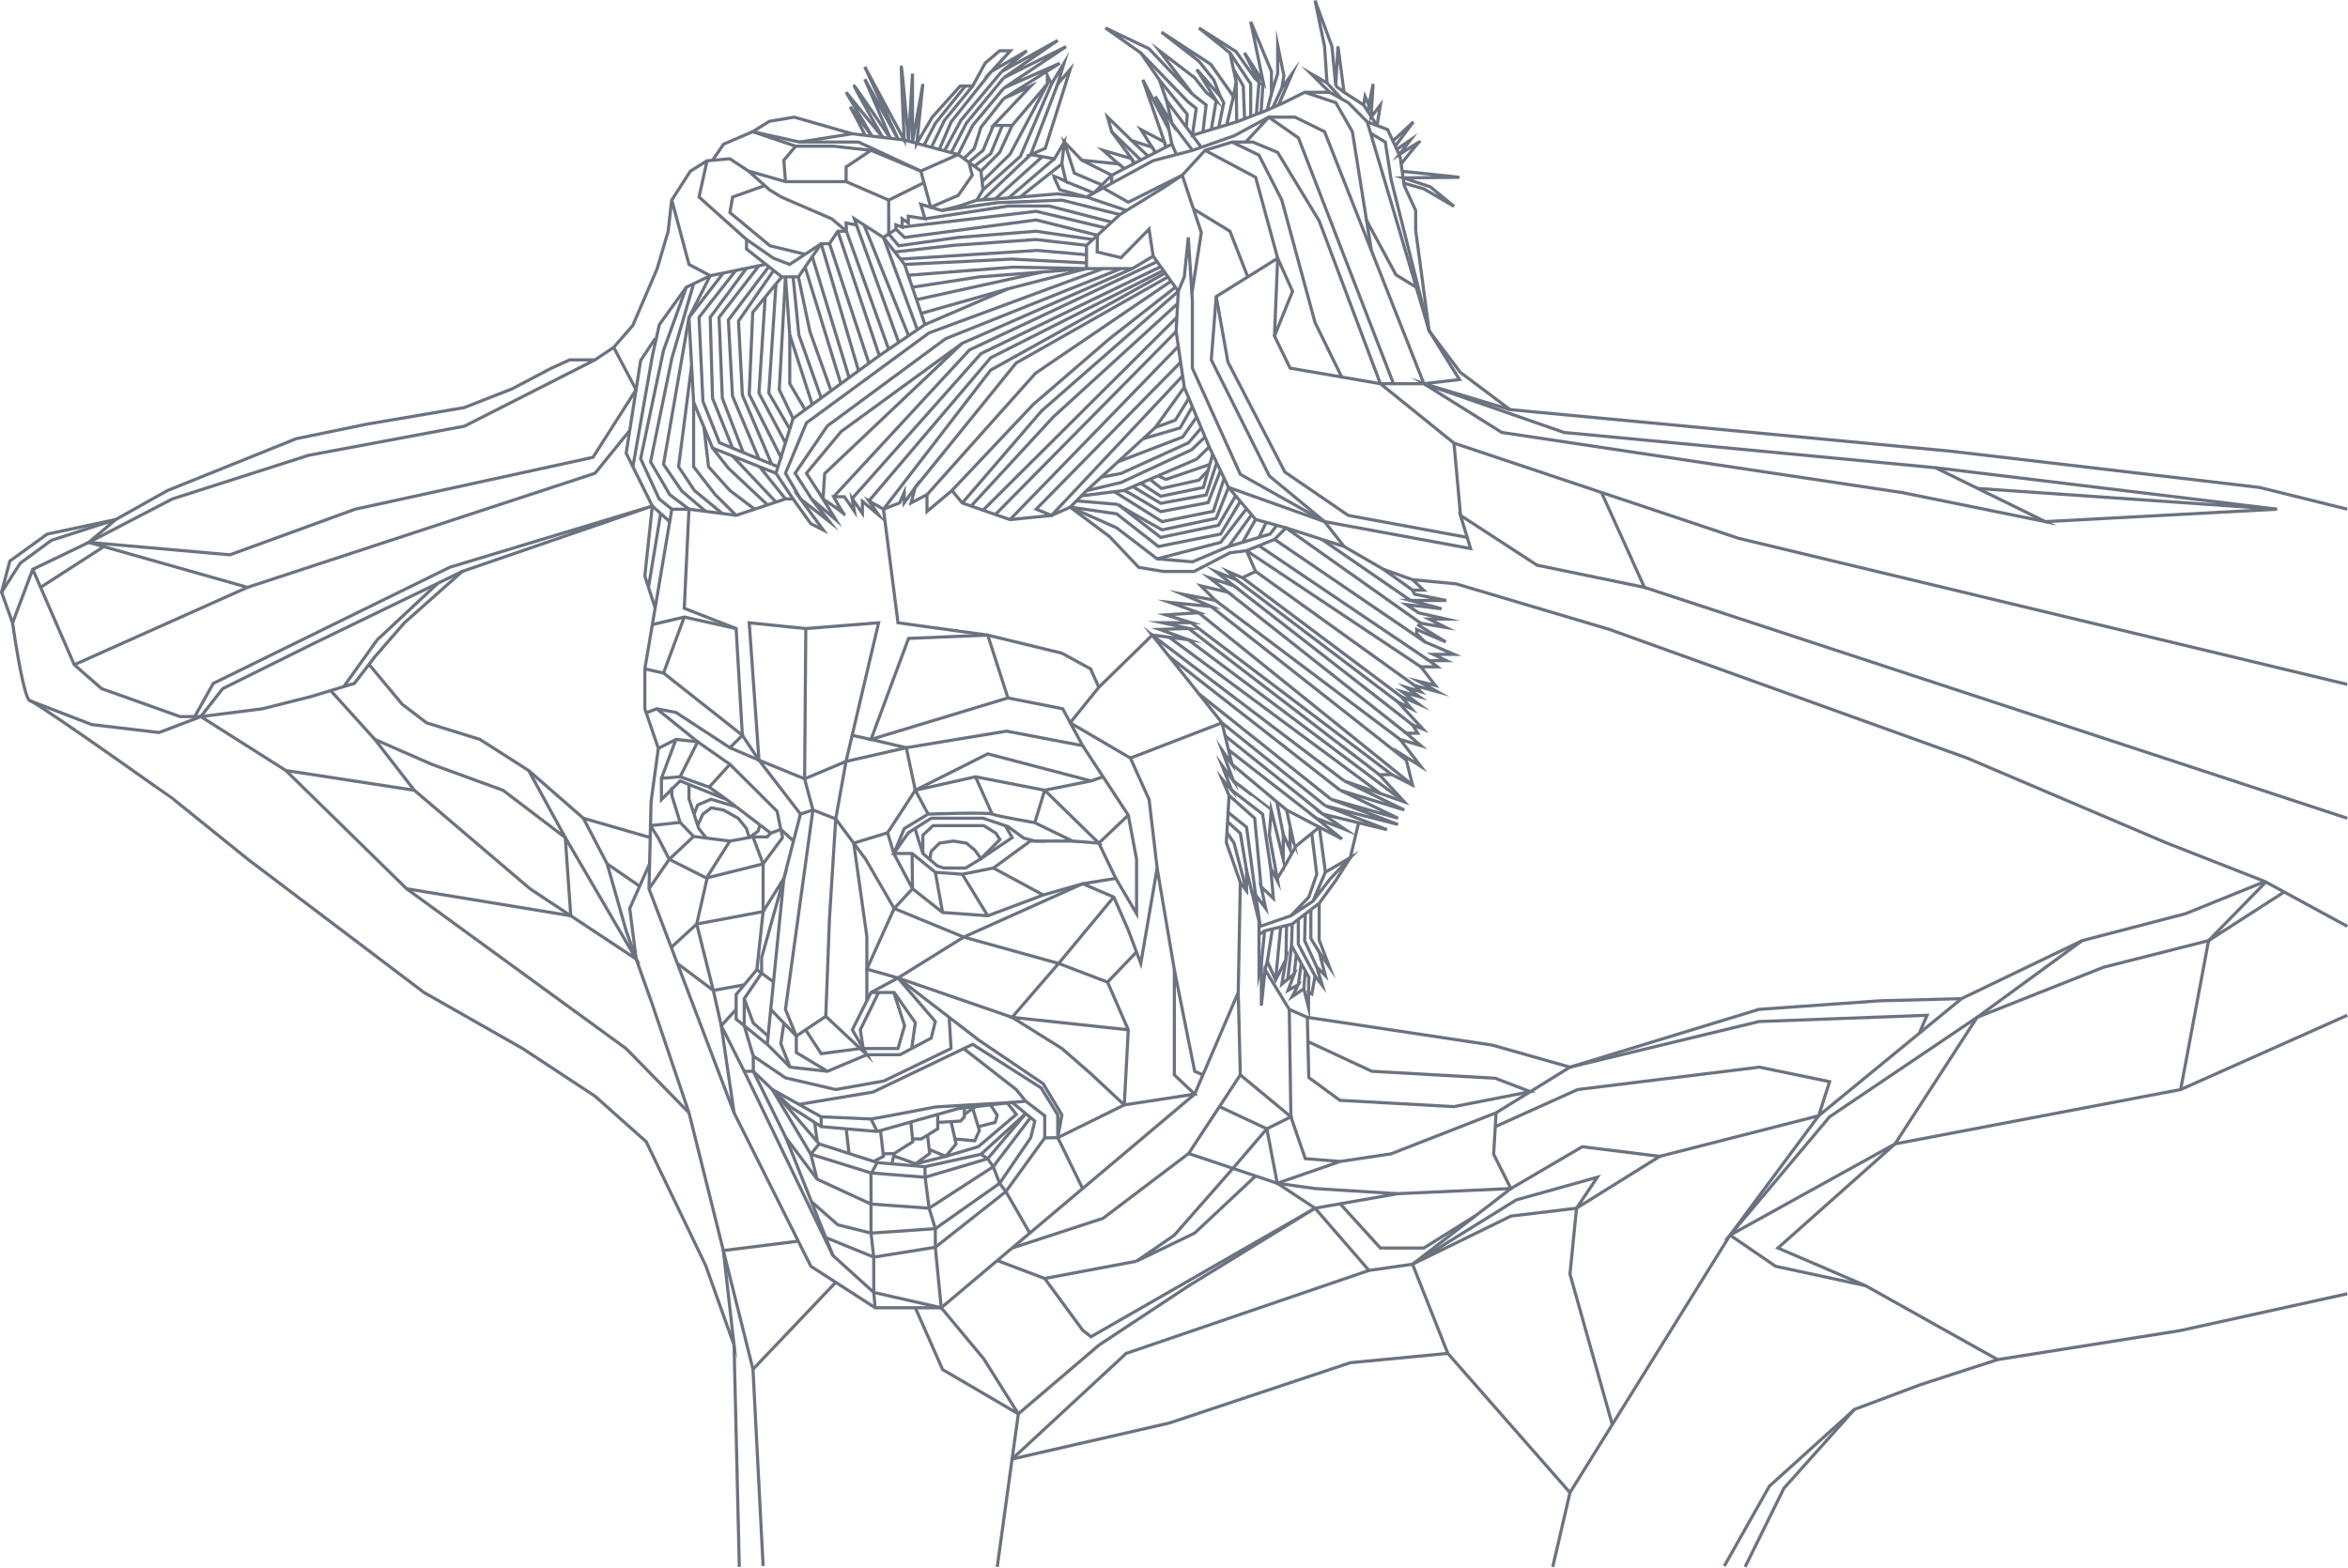 <svg xmlns="http://www.w3.org/2000/svg" viewBox="0 0 1495.14 998.49"><defs><style>.cls-1{fill:none;stroke:#6b7280;stroke-miterlimit:10;stroke-width:2px;}</style></defs><g id="Layer_2" data-name="Layer 2"><g id="lines"><polyline class="cls-1" points="644.49 794.94 655.75 785.43 689.39 757.06 760.74 696.91 765.98 684.67 788.48 632.17 789.8 562.15 780.9 536.62 781.27 530.25 781.67 523.38 782.01 517.44 782.63 506.66 778.11 496.09 784.37 503.35 778.11 487.49 785.42 497.41 778.11 477.72 784.52 486.84 782.29 477.64 780.12 468.69 778.11 460.41"/><polyline class="cls-1" points="431.32 613.69 467.43 708.8 508.31 790.56 516.32 806.57 532.17 816.79 557.27 832.99 582.85 832.99 599.35 832.99 635.02 802.91 644.47 794.94"/><polyline class="cls-1" points="414.21 525.91 414.04 533.5 413.64 550.26 413.26 566.11 427.37 603.26 431.31 613.67"/><polyline class="cls-1" points="468.75 400.37 435.72 387.47 438.72 324.33 427.8 324.33 426.46 332.26 417.19 387.19 415.39 397.84 410.62 426.06 410.62 451.46 411.5 454.05 419.21 476.68 414.58 510.62 414.21 525.89"/><polyline class="cls-1" points="571.81 622.92 604.41 648 623.33 662.56 664.29 690.3 676.18 710.12 673.58 724.65 673.54 710.12 662.97 692.95 619.37 665.2 613.66 667.94 564.32 691.59 555.95 695.59 508.75 703.46 508.39 703.52"/><polyline class="cls-1" points="525.83 647.36 512.99 655.95 507.07 659.92 499.14 651.66 490.79 642.95"/><polyline class="cls-1" points="549.69 667.86 551.99 671.81 547.76 667.86 525.83 647.36 528.21 584.61 532.17 521.63 517.64 515.9 509.71 518.55 505.27 535.72 499.14 559.5 492.55 625.45 490.79 642.95 489.1 659.92 488.57 665.2"/><polyline class="cls-1" points="492.55 625.45 484.98 619.86 481.96 617.64 473.9 627.29 468.75 633.49 468.75 642.95 468.75 649.16 473.9 653.34 488.57 665.2 503.1 679.73 526.88 682.38 551.99 671.81 573.13 671.81 580.53 667.86 592.95 661.24 595.59 650.67 571.81 622.92 554.63 632.17 551.99 637.46 542.74 655.95 549.68 667.84"/><polyline class="cls-1" points="479.67 682.38 500.46 724.65 520.28 751.08 554.63 766.93 591.62 769.58 632.45 743.15 656.23 711.85"/><path class="cls-1" d="M491.81,694l16.93,9.46,14.18,7.9s30.39,1.4,31.71,1.4,41-7.67,41-7.67l48.88-2.9,8.67-.76,12.07,9.27v14.1L640.51,759l-44.92,35.46-39.22,6.26-30.54-12.45"/><line class="cls-1" x1="520.41" y1="727.23" x2="491.79" y2="694"/><polyline class="cls-1" points="653.14 709.32 624.65 735.22 588.98 743.15 582.9 742.62 567.95 741.33 558.59 740.51 556.37 739.8 540.64 734.74 521.6 728.62 520.41 727.24"/><polyline class="cls-1" points="518.75 714.93 520.41 727.23 520.41 727.24"/><line class="cls-1" x1="538.84" y1="719" x2="540.64" y2="734.74"/><polyline class="cls-1" points="560.67 720.1 560.67 720.11 562.37 734.95 562.56 736.55 556.37 739.8"/><polyline class="cls-1" points="580.01 714.65 581.07 725.46 581.24 727.24 569.39 734.74 562.37 734.95"/><polyline class="cls-1" points="590.62 723.02 597.13 719 597.13 714.93 597.13 709.82"/><polyline class="cls-1" points="581.05 725.46 581.07 725.46 586.68 725.46 590.62 723.03"/><polyline class="cls-1" points="597.13 714.93 605.6 714.44 611.64 714.09 614.08 711.44 614.08 709.82 614.08 705.7"/><polyline class="cls-1" points="614.08 709.82 619.41 706.11 621.15 704.89"/><polyline class="cls-1" points="569.39 734.74 569.02 736.41 567.95 741.32"/><path class="cls-1" d="M569,736.41c1.46.14,14,4.91,14,4.91l9-6.58-.3-2.57L590.62,723h0"/><polyline class="cls-1" points="591.73 732.17 602.19 736.55 608.8 728.62 608.1 725.49 605.6 714.44"/><polyline class="cls-1" points="608.1 725.49 620.65 726.64 623.66 720.1 622.91 717.64 619.41 706.11"/><polyline class="cls-1" points="622.91 717.64 633.68 714.93 635.02 710.32 630.73 703.78"/><polyline class="cls-1" points="509.71 518.55 483.29 484.2 464.79 476.27 430.44 453.81 418.16 451.46 411.5 454.05"/><polyline class="cls-1" points="464.79 476.27 472.72 468.34 422.51 428.71 410.62 426.06"/><polygon class="cls-1" points="554.63 470.98 577.09 476.27 640.9 465.7 689.39 474.95 681.58 460.48 681.52 460.35 676.71 451.46 641.83 444.56 554.63 470.98"/><polyline class="cls-1" points="441.93 518.55 444.27 525.67 444.97 527.8 449.82 533.82"/><polyline class="cls-1" points="438.72 499.67 438.72 508.73 441.93 518.53"/><polyline class="cls-1" points="444.27 525.67 447.6 518.55 452.9 514.58 460.6 515.9 470.07 521.19 475.36 527.8 477.09 533.5"/><polygon class="cls-1" points="658.94 535.72 656.06 535.72 632.58 552.9 612.76 556.86 600.65 555.98 595.59 555.61 580.8 543.65 569.16 543.65 578.41 530.44 582.89 527.58 592.95 521.19 626.01 521.19 640.1 525.89 641.83 526.48 651.88 533.82 658.94 535.72"/><path class="cls-1" d="M582.89,527.58c-.51.22,4.77,16.07,4.77,16.07l4.32,3.7,4.93,4.23,4,1.32h14l9.79-6,19.82-13.39-4.37-7.61"/><polyline class="cls-1" points="543.61 537.04 551.99 596.5 551.99 617.28 551.99 637.46"/><polyline class="cls-1" points="554.63 632.17 559.47 632.17 569.16 632.17 569.39 632.17 582.85 651.43 580.53 667.86"/><polyline class="cls-1" points="468.75 642.95 459.28 653.34 473.9 682.38 479.67 682.38 491.79 694 491.81 694 503.1 704.84 518.75 714.93 522.92 717.63 538.84 719 558.59 720.69 560.67 720.11 580.01 714.65 597.13 709.82 610.12 706.16 614.08 705.7 621.15 704.89 621.17 704.88 630.73 703.78 641.43 702.54 644.47 702.19 653.14 709.32 656.23 711.85 658.94 714.09 656.36 724.65 636.54 753.72 595.59 782.62 554.63 785.43 533.49 780.14 516.71 765.43"/><polyline class="cls-1" points="483.95 525.47 490.79 530.69 488.57 533.08 479.48 533.08 477.09 533.5 464.79 535.72 449.82 533.82 441.67 532.78 433.08 523.83 427.8 506.66 427.8 502.69 427.8 501.37"/><line class="cls-1" x1="468.75" y1="513.87" x2="483.95" y2="525.46"/><polyline class="cls-1" points="462.75 509.3 451.58 501.37 433.08 494.77 421.19 495.76 421.19 509.3 427.8 502.69 433.08 497.41 438.72 499.67 462.75 509.3 468.74 513.87"/><polyline class="cls-1" points="569.16 543.65 565.2 530.44 582.85 503.35 621.17 494.77 665.22 503.35 699.71 537.04 682.99 535.72"/><line class="cls-1" x1="490.79" y1="530.69" x2="497.21" y2="528.26"/><polyline class="cls-1" points="689.39 474.95 702.41 494.77 718.46 519.21 723.74 547.35 723.74 581.97 710.51 559.5 689.39 562.91"/><polyline class="cls-1" points="415.38 397.84 415.39 397.84 435.72 393.03 468.75 400.37 472.72 468.34 483.29 484.2"/><polygon class="cls-1" points="538.72 485 512.35 496.09 483.29 484.2 477.09 396.69 513.11 400.37 559.47 396.69 542.63 468.34 538.72 485"/><path class="cls-1" d="M658.94,535.72h24l-24-11.68s-24-4.17-27.18-5.49-40.77,0-40.77,0l-15.22,9.25-6.61,15.85,11.89,22.41,19.16,15.15L629,583.3l35.33-13.23,25.1-7.16,19.82,8.49,9.25,21.13,5.2,13.89,2.73,7.25,10.42-60.77-5.14-43.6-11.89-26.43-38.2-22.39-.11-.07,0-.06,18.19-22.58-5.23-11.71-18.3-10L629,404.55l-50.46,2.09L554.63,471l-12-2.64"/><polyline class="cls-1" points="499.14 651.66 497.21 664.84 503.1 679.73"/><polyline class="cls-1" points="512.99 655.95 522.92 671.15 547.76 667.86"/><polyline class="cls-1" points="473.9 636.1 479.67 651.66 489.1 659.92"/><polyline class="cls-1" points="641.83 444.56 628.96 404.55 571.81 396.69 562.56 324.33 630.84 235.73 741.98 173.9"/><line class="cls-1" x1="435.72" y1="393.03" x2="422.51" y2="428.71"/><polyline class="cls-1" points="513.11 400.37 512.35 496.09 517.64 515.9 500.16 642.95 507.07 659.92 507.07 670.42 526.88 682.38"/><polyline class="cls-1" points="604.41 648 605.6 667.86 562.85 688.53 532.17 694 500.16 686.54 479.67 672.68 479.67 682.38"/><polyline class="cls-1" points="431.31 613.67 431.32 613.69 454.22 630.85 473.9 627.29"/><line class="cls-1" x1="705.25" y1="625.56" x2="723.66" y2="606.42"/><polyline class="cls-1" points="709.21 571.39 674.09 613.67 644.47 648 718.46 655.95"/><polyline class="cls-1" points="689.39 562.91 613.66 596.89 571.81 622.92"/><polyline class="cls-1" points="613.66 667.94 647.09 694 653.14 701.43"/><polyline class="cls-1" points="710.51 559.5 699.71 537.04 718.46 519.21"/><line class="cls-1" x1="595.59" y1="555.61" x2="600.21" y2="581.21"/><line class="cls-1" x1="612.76" y1="556.86" x2="628.96" y2="583.3"/><line class="cls-1" x1="632.58" y1="552.9" x2="664.29" y2="570.07"/><line class="cls-1" x1="479.48" y1="533.08" x2="485.93" y2="550.26"/><line class="cls-1" x1="464.79" y1="535.72" x2="449.82" y2="559.27"/><line class="cls-1" x1="441.67" y1="532.78" x2="426.17" y2="547.35"/><polyline class="cls-1" points="497.21 528.26 494.82 516.74 464.79 486.84 444.27 472.5 430.44 470.98 419.21 476.68"/><polyline class="cls-1" points="433.08 523.83 414.21 525.89 414.21 525.91 419.21 533.82 426.17 547.35 449.82 559.27 450.18 559.17 485.93 550.26 498.31 533.5 497.22 528.26"/><polyline class="cls-1" points="590.99 518.55 582.85 503.35 628.96 480.17 694.68 497.41 702.41 494.77"/><line class="cls-1" x1="621.17" y1="494.77" x2="631.76" y2="518.55"/><polyline class="cls-1" points="658.94 524.04 665.22 503.35 694.68 497.41"/><line class="cls-1" x1="451.58" y1="501.37" x2="464.79" y2="486.84"/><polyline class="cls-1" points="433.08 494.77 444.27 472.5 418.16 451.46"/><line class="cls-1" x1="430.44" y1="470.98" x2="421.19" y2="495.76"/><polyline class="cls-1" points="485.93 550.26 485.93 580.64 481.96 617.64"/><polyline class="cls-1" points="497.21 528.26 497.22 528.26 505.27 535.72"/><line class="cls-1" x1="565.2" y1="530.44" x2="543.61" y2="537.04"/><polyline class="cls-1" points="582.85 503.35 577.09 476.27 538.72 485 532.17 521.63 543.61 537.04 551.26 547.35 569.39 578.66 613.66 596.89 674.09 613.67 705.25 625.57 718.46 655.95 715.91 703.78"/><polyline class="cls-1" points="450.25 559.5 443.65 588.57 454.22 630.85 459.28 653.34 467.43 708.8"/><line class="cls-1" x1="473.9" y1="682.38" x2="530.37" y2="799.69"/><polyline class="cls-1" points="427.8 603.1 443.65 588.57 485.93 580.64 499.14 559.5 484.98 609.96 484.98 619.86 473.9 636.1 473.9 653.34 479.67 672.68"/><line class="cls-1" x1="426.17" y1="547.35" x2="413.26" y2="566.11"/><polyline class="cls-1" points="736.81 552.9 747.79 617.64 747.79 684.67 760.74 696.91 715.91 703.78 694.48 683.8 676.18 667.84 644.47 648 571.81 622.92 551.99 617.28 569.39 578.66 581.05 566.06 580.8 543.65"/><polyline class="cls-1" points="715.91 703.78 673.58 724.65 689.39 757.06"/><polyline class="cls-1" points="559.47 632.17 547.8 655.95 549.68 667.84 549.68 667.86 549.69 667.86 571.81 667.86 576.01 653.34 569.16 632.17"/><polyline class="cls-1" points="587.66 543.65 587.66 531.98 594.12 525.89 626.46 525.89 634.11 530.69 636.73 534.77 624.65 546.89 620.78 541.54 615.4 537.04 606.94 535.72 598.23 537.04 592.95 542.33 591.98 547.35"/><polyline class="cls-1" points="441.93 518.55 441.93 518.53 444.27 512.75 452.74 509.11 468.74 513.87 468.75 513.87"/><polyline class="cls-1" points="477.09 533.5 482.7 529.47 483.95 525.47 483.95 525.46"/><polyline class="cls-1" points="747.79 617.64 760.74 682.38 765.97 684.67"/><polyline class="cls-1" points="641.43 702.54 647.18 709.82 622.91 730.41 602.19 736.55 583.02 741.32"/><polyline class="cls-1" points="491.79 694 516.32 735.22 554.63 747.12 554.97 747.14 589.1 749.86 628.96 738.02 653.14 709.32"/><polyline class="cls-1" points="624.65 735.22 628.96 738.02 632.45 743.15 636.54 753.72 640.51 759.01 655.75 785.43"/><polyline class="cls-1" points="588.98 743.15 589.1 749.86 591.62 769.58 595.59 782.62 595.59 794.47 599.35 832.99 556.37 823.22 530.37 799.69 525.83 788.28 516.71 765.43 500.46 724.65"/><polyline class="cls-1" points="558.59 740.51 554.97 747.14 554.63 747.78 554.63 766.93 554.63 785.43 556.37 800.73 556.37 823.22 557.27 832.99"/><polyline class="cls-1" points="521.6 728.62 516.32 735.22 520.28 751.08"/><line class="cls-1" x1="558.59" y1="720.69" x2="554.63" y2="712.76"/><line class="cls-1" x1="522.92" y1="711.36" x2="522.92" y2="717.63"/><polyline class="cls-1" points="417.17 387.19 412.94 374.11 410.62 366.91 415.38 322.32 403.01 297.31 398.73 288.66 400.99 274.22 405.04 248.24 407.95 229.63 417.17 215.69"/><polyline class="cls-1" points="483.27 169.25 475.36 170.87 468.53 172.27 460.6 173.9 452.24 175.62 441.67 180.73 437.04 182.96 419.87 206.74 417.83 215.83 415.38 226.84 403.01 297.31"/><line class="cls-1" x1="487.25" y1="168.43" x2="483.29" y2="169.23"/><polyline class="cls-1" points="453.73 102.05 460.82 91.8 479.32 83.87"/><path class="cls-1" d="M566.94,88.1v0L550.67,50.43,571.9,88.69,550.67,42.6l25.1,46.56S573.56,41,574,42.6s4.52,47.3,4.52,47.3l2.53-43V90.57l6.61-37.09-3.87,37.83,9.82-16.69,17.83-19.81h7.93l7.93-14.54,9.24-7.93h6.89L631.26,45.56l22.62-13.22-16,13.22,35.67-19.82L639.19,49.52,678.82,29.7,639.19,56.13l35.67-15.86-9.25,5.83L639.19,62.73l17.17-7.92-23.78,25.1h11.89l22.46-26.43V48.2l2.64,5.28,7.23-12,.7-1.16-4,13.21,7.93-9.24-15.86,50.2-9.25,4,7.44,1.29,7.68,1.35,6.27-10.57-1.57,13.87-6.91,5.48-19.74,15.66-7.2.52-8.49.62-7.86.55-4,.29"/><path class="cls-1" d="M562,87.51a0,0,0,0,0,0,0c-.57-1-19.23-34-17.94-32.67s22.21,32.3,22.87,33.26"/><path class="cls-1" d="M550.67,86.16c0-1-9.25-18.14-9.25-18.14L555.2,86.7,538.78,58.77,562,87.48"/><polyline class="cls-1" points="744.55 418.23 733.68 404.55 855.98 497.41"/><polyline class="cls-1" points="719.78 482.88 778.11 460.41 763.38 441.89 744.57 418.24"/><polyline class="cls-1" points="210.56 439.88 238.7 470.98 274.94 486.84 320.25 503.35 359.96 533.5 405.11 610.89 363.44 583.3 337.49 566.11 263.79 503.35 182.05 490.8 127.88 456.45 167.09 451.46 197.94 443.71 210.56 439.88 218.89 437.36 225.65 435.31 234.98 423.18 238.86 418.14 257.52 396.69 294.35 363.97 415.38 322.32 286.43 361.32 135.81 435.31 123.98 456.45"/><path class="cls-1" d="M19.81,446.63a2.75,2.75,0,0,0-.62-.23C14.87,445.58,8,396.69,8,396.69l-7-19.51,5.28-19.82,23.78-17.17,43.6-9.25,33-18.5,81.92-33,44.92-9.25,62.09-10.57,30.39-11.89,25.11-13.21,11.67-5.29h16.07l11.89-7.92,12.21-14,15.54-36.18,7-23.78,2.23-19.82,11.9-18.5,10.57-6.6,3.47-.32,11.06-1L476.68,109,487,118.22l2.93,2.65,7.55,4.62,32.09,13.87,9.46,7.93"/><path class="cls-1" d="M405.11,610.89l10.27,28.86,23.34,69,21.88,87.75,6.83,60.29L449.33,806,411.5,727.24l-32.59-29-46.12-30.37L270,632.17,157.87,547.35l-47.39-38.24S28.86,451,19.83,446.65"/><polyline class="cls-1" points="234.98 423.18 256.04 448.52 271.63 460.41 305.61 470.98 336.63 490.8 371.47 521.19 386.63 550.26 398.73 592.92 405.11 610.86"/><polyline class="cls-1" points="1.05 377.18 12.94 358.68 32.76 344.15 73.71 330.94 56.54 345.47 20.86 362.64 8.04 396.69"/><line class="cls-1" x1="371.47" y1="521.19" x2="414.04" y2="533.5"/><polyline class="cls-1" points="801.7 586.59 801.7 586.74 801.7 595.32 801.7 620.28 803.2 613.67 803.2 640.53 805.55 617.64 820.97 642.95 832.47 648 950.24 665.69 999.72 679.73 1119.93 642.95 1197.07 637.46 1249.04 636.1"/><polyline class="cls-1" points="815.5 590.39 810.26 591.69 805.29 592.92 801.7 595.32"/><polyline class="cls-1" points="834.73 579.43 831.16 582.16 826.73 585.57 822.83 588.57 819.23 589.47 815.5 590.38"/><polyline class="cls-1" points="865.14 524.07 859.83 546.29 850.58 560.83 840.01 575.36 834.73 579.41"/><polyline class="cls-1" points="840.13 526.86 835.29 530.78 825.15 539.03 823.44 542.08 818.87 550.26 813.34 559.69 813.32 559.7"/><line class="cls-1" x1="467.43" y1="856.84" x2="470.77" y2="998.05"/><line class="cls-1" x1="873.24" y1="159.51" x2="906.68" y2="244.4"/><polyline class="cls-1" points="717.31 134.08 691.86 125.49 696.5 122.95 702.41 119.73 707.89 116.73 734.21 102.37 749.09 98.47 759.42 95.76 764.95 93.82 766.49 93.29 785.84 86.51 807.9 74.62 824.62 74.62 843.45 83.87 873.24 159.5"/><polyline class="cls-1" points="746.2 91.8 744.36 82.55 743.56 78.59 735.63 61.41 746.2 78.4 742.82 64.05 755.48 81.08 759.27 86.17 764.95 93.82"/><polyline class="cls-1" points="734.31 163.14 736.81 166.66 739.1 169.84 740.83 172.27 741.98 173.9 743.73 176.36 745.69 179.1 748.44 182.96 750.29 185.55 754.13 176.36 756.68 151.25 758.97 186.91 759.27 191.55 759.27 234.51 789.8 302.11 843.45 332.26"/><polyline class="cls-1" points="796.99 327.83 793.77 324.03 789.8 319.35 786.83 315.83 782.29 310.47 779.5 304.62 777.17 299.76 774.78 294.75 772.19 289.32 769.99 284.69 767.34 278.35 764.93 272.57 762.02 265.6 759.27 259.01 757.02 253.65 754.13 246.7 753.08 239.43 751.79 230.7 750.33 220.62 748.94 211.16 749.41 202.12 749.88 193.37 750.29 185.55 663.29 261.68 612.76 320.37"/><polyline class="cls-1" points="841.74 343.57 818.87 336.22 813.03 334.6 806.32 332.73 799.54 330.86 796.99 327.85"/><polyline class="cls-1" points="789.8 562.15 793.77 567.43 793.77 554.38 801.7 586.74 802.5 590.02 799.54 570.07 805.99 578.66 803.02 564.79 810.86 572.2 809.12 552.9 813.65 561.49 813.34 559.69 808.3 531.76 809.46 515.9 817.13 547.35 817.13 531.39 821.51 541.01 821.51 531.73 823.76 536.62 819.23 515.9 840.13 526.86 854.54 534.4 838.21 521.19 856.76 528.46 842.4 518.55 865.14 524.07 883.16 528.46 843.97 513.26 890.22 525.15 847.62 509.11 890.22 521.19 853.37 503.35 894.18 515.9 855.98 497.41 878.99 505.43 894.18 510.73 878.33 493.44 886.3 493.44 899.46 500.05 895.5 484.2 892.05 480.17 904.75 488.16 891.54 470.98 904.75 474.95 895.5 467.02 902.77 467.02 899.46 461.74 906.07 464.38 890.22 447.2 898.84 451.46 892.22 443.71 903.43 448.52 892.86 440.6 903.72 443.71 895.36 437.77 904.75 440.6 900.78 436.63 915.32 440.6 903.43 433.99 914 436.63 904.75 424.74 915.32 424.74 910.03 420.78 920.97 420.78 912.68 416.81 925.85 416.81 907.39 408.89 902.11 403.6 902.11 400.96 920.6 408.89 903.43 398.32 904.75 397 920.6 399.64 910.03 394.35 920.97 394.35 903.43 390.39 895.5 385.11 917.96 387.75 898.14 382.46 920.97 382.46 900.78 378.5 899.46 375.86 906.51 375.86 899.46 369.25 880.97 362.64 855.86 348.11 841.75 343.58"/><polyline class="cls-1" points="899.46 369.25 927.21 371.89 1024.98 400.96 1252.69 482.88 1378.84 536.62 1442.25 561.49 1442.7 561.74 1454.5 568.16 1494.66 590.02"/><polyline class="cls-1" points="1442.25 561.49 1391.73 581.97 1325.87 599.14 1249.04 636.1 1222.12 658.17 1158.09 710.7 1101.65 786.75 1026.66 907.39 999.72 950.74 988.74 998.05"/><polyline class="cls-1" points="582.85 832.99 600.21 872.34 648.44 900.57 699.71 856.84 756.88 819.03 837.39 769.58 853.37 766.76 889.96 760.33 962.09 757.06 1007.57 730.41 1056.87 736.55 1003.9 769.58 999.72 811.54 1026.66 907.39"/><polyline class="cls-1" points="799.53 749.06 785.1 744.21 756.88 734.74"/><polyline class="cls-1" points="1222.12 658.17 1227.12 646.7 1120.11 650.67 999.72 679.73 974.43 695.36 952.68 708.8 885.78 734.95 853.37 739.8 813.32 753.7 799.54 749.06"/><polyline class="cls-1" points="1454.5 568.16 1406.36 599.14 1339.46 616.09 1258.96 648 1165.03 711.36 1101.65 786.75 1206.7 728.62 1388.59 694 1494.66 646.7"/><path class="cls-1" d="M649.53,125.49l24-2,18.32,2-17-4.62s-4.16-8.84-4.16-9.24h0c.2,0,8.1,4.07,8.1,4.07l-2.62-11.34"/><polyline class="cls-1" points="502.9 273.31 505.01 266.57 512.67 260.98 517.23 257.66 522.92 253.51 529.22 248.93 535.43 244.4 540.71 240.55 546.7 236.18 553.31 231.37 559.91 226.56 565.9 222.48 572.28 218.13 578.57 213.84 584.15 210.03 588.98 206.74 586.56 199.62 583.6 190.86 580.92 182.96 578.33 175.31 576.01 168.43 573.35 165.03 569.8 160.5 562.56 151.25"/><polyline class="cls-1" points="505.01 317.79 494.12 301.45 495.41 297.31 497.29 291.29 500.16 282.12 502.9 273.32"/><polyline class="cls-1" points="691.86 171.07 641.83 183.98 588.98 206.74"/><polyline class="cls-1" points="509.71 317.73 500.16 301.45 513.51 269.36 591.62 212.03 702.41 171.07"/><polyline class="cls-1" points="516.76 317.73 506.31 301.45 526.88 271.27 602.19 215.69 713.84 171.07"/><polyline class="cls-1" points="1111.23 998.05 1135.96 947.94 1180.88 897.73 1223.16 881.88 1272.04 866.02 1388.31 847.53 1494.66 824.09"/><polyline class="cls-1" points="1494.66 435.91 1106.89 342.83 1019.79 313.68 925.85 282.25 878.99 244.4 887.35 244.4 906.68 244.4 961.56 260.91"/><polyline class="cls-1" points="1259.33 311.12 1232.41 297.91 995.91 275.45 906.68 244.4 956.28 275.45 1211.27 313.76 1302.43 332.26 1259.35 311.12"/><polyline class="cls-1" points="1232.41 297.91 1449.92 324.33 1259.35 311.12 1259.33 311.12"/><line class="cls-1" x1="1302.43" y1="332.26" x2="1449.92" y2="324.33"/><polyline class="cls-1" points="476.68 108.97 500.16 115.69 538.78 115.69 565.9 127.47 588.36 116.35"/><polyline class="cls-1" points="522.92 155.23 512.67 161.97 502.83 168.43 492.53 164.47 475.36 152.57"/><polyline class="cls-1" points="258.92 566.11 398.73 667.94 438.72 708.8"/><polyline class="cls-1" points="278.86 371.48 200.38 409.55 141.83 438.62 127.88 456.45 123.98 456.45 114.67 456.45 64.66 438.62 47.29 423.42 25.85 374.11 20.86 362.64"/><line class="cls-1" x1="294.35" y1="363.97" x2="278.87" y2="371.47"/><polyline class="cls-1" points="278.87 371.47 278.86 371.48 240.18 407.57 218.89 437.36"/><polyline class="cls-1" points="400.99 274.22 378.91 301.45 157.61 374.11 66.1 348.18 56.54 345.47 109.78 317.79 196.58 289.98 295.68 271.48 378.91 229.2"/><polyline class="cls-1" points="644.47 794.94 644.49 794.94 702.41 776 756.88 734.74 776.51 704.88 789.8 684.67 788.48 632.17"/><polyline class="cls-1" points="776.51 704.88 806.68 719 813.32 753.7 837.39 757.06 889.96 760.33"/><polyline class="cls-1" points="939.95 774.11 962.09 757.06 951.11 735.22 952.15 717.63 952.68 708.8"/><polyline class="cls-1" points="635.02 802.91 665.22 814.33 689.39 847.25 694.74 851.44 837.39 769.58 871.72 809.21 899.46 805.26 939.93 774.12"/><polyline class="cls-1" points="599.35 832.99 626.46 865.55 648.44 900.57 644.49 929.32"/><polyline class="cls-1" points="413.63 550.26 407.3 564.46 400.99 578.66 405.11 610.86 405.11 610.89"/><polyline class="cls-1" points="127.88 456.45 101.25 466.6 58.39 461.52 19.83 446.65 19.81 446.63 19.19 446.4"/><polyline class="cls-1" points="836.05 574.04 843.97 555.54 859.83 546.29 847.11 559.7 836.05 574.04 822.01 583.3 802.5 590.02"/><line class="cls-1" x1="840.13" y1="526.86" x2="843.97" y2="555.54"/><polyline class="cls-1" points="822.01 583.3 833.42 571.39 838.48 556.86 835.29 530.78"/><polyline class="cls-1" points="840.01 575.36 840.01 598.72 846.58 615.99 840.01 606.42 843.97 621.46 838.48 615.99 842.06 627.73 837.39 621.72 835.33 633.16 833.23 632.17 833.23 641.84 830.25 629.82 822.83 634.81 826.73 627.2 820.19 630.85 824.15 620.28 820.03 623.72 816.23 626.89 818.87 611.03 812.26 624.24 806.98 612.35 805.55 617.64"/><polyline class="cls-1" points="635.02 998.05 644.47 929.34 644.49 929.34 644.49 929.32 717.14 862.06 871.72 809.21"/><polyline class="cls-1" points="999.72 950.74 921.92 862.06 859.83 867.99 744.66 906.4 644.49 929.34"/><line class="cls-1" x1="386.63" y1="550.26" x2="407.3" y2="564.46"/><polyline class="cls-1" points="820.97 642.95 822.01 711.36 831.16 738.02 853.37 739.8"/><polyline class="cls-1" points="1056.87 736.55 1158.09 710.7 1165.03 688.98 1120.29 679.73 1004.59 694 952.15 717.63"/><polyline class="cls-1" points="1101.65 786.75 1130.67 806.57 1187.88 818.91 1272.04 866.02"/><polyline class="cls-1" points="1180.88 897.73 1126.71 946.62 1097.99 997.48"/><polyline class="cls-1" points="485.93 997.48 479.48 872.17 460.6 796.55 508.31 790.56"/><polyline class="cls-1" points="691.86 156.27 659.64 152.57 607.02 156.27 572.69 160.17 569.8 160.5"/><polyline class="cls-1" points="440.4 232.86 438.72 202.28 460.6 173.9"/><polyline class="cls-1" points="483.73 297.31 466.43 290.43 453.73 285.38 448.25 272.08 441.67 256.12 440.4 232.89"/><line class="cls-1" x1="494.12" y1="301.45" x2="483.73" y2="297.33"/><polyline class="cls-1" points="767.34 278.35 758.88 286.43 713.84 307.33 691.86 312.56 688.6 315.83 685.42 319.05 681.47 323.01 711.05 336.22 736.81 355.95 777.25 345.48 779.83 342.14 793.77 324.03"/><line class="cls-1" x1="420.7" y1="327.11" x2="426.45" y2="332.26"/><line class="cls-1" x1="415.38" y1="322.32" x2="420.7" y2="327.09"/><polyline class="cls-1" points="437.04 182.96 422.51 223.18 407.95 292.17 419.72 317.79 427.8 324.33"/><line class="cls-1" x1="25.85" y1="374.11" x2="66.1" y2="348.18"/><polyline class="cls-1" points="853.37 766.76 878.99 794.94 906.68 794.94 939.93 774.12 939.95 774.11"/><line class="cls-1" x1="813.32" y1="753.69" x2="837.39" y2="769.58"/><polyline class="cls-1" points="870.62 77.61 872.76 84.84 901.82 182.96 910.03 210.71 929.34 241.76 906.68 244.4"/><polyline class="cls-1" points="830.76 58.77 850.58 65.38 861.15 83.87 870.17 140.33 873.24 159.5 873.24 159.51"/><polyline class="cls-1" points="793.27 90.48 807.9 74.62 826.8 87.83 887.35 244.4"/><polyline class="cls-1" points="759.97 133.11 764.95 148.1 758.97 186.91 758.97 186.95"/><polyline class="cls-1" points="702.41 119.73 718.46 128.79 752.81 111.62 759.96 133.11"/><polyline class="cls-1" points="759.96 133.11 759.97 133.11 783.2 147.29 794.55 176.36"/><polyline class="cls-1" points="774.45 188.91 781.88 230.53 818.18 300.68 858.51 328.29 934.29 342.3"/><polyline class="cls-1" points="855.86 348.11 843.45 332.26 808.3 303.19 771.31 229.2 774.45 188.91 794.55 176.36 813.59 164.47 799.54 112.9 767.34 95.76"/><polyline class="cls-1" points="486.96 118.22 466.52 125.49 464.79 135.4 490.29 156.54 512.67 161.97"/><polyline class="cls-1" points="506.67 93.12 499.14 102.05 500.16 115.69"/><polyline class="cls-1" points="554.63 95.76 538.78 106.33 538.78 115.69"/><polyline class="cls-1" points="479.32 83.87 509.1 90.48 546.7 90.48 586.34 108.97"/><polyline class="cls-1" points="744.36 82.55 727.71 50.84 741.51 90.48 726.53 82.55 733.68 93.82 720.61 89.51 705.29 74.62 707.89 83.87 720.61 101.05 702.41 95.76 712.25 104.4 688.9 102.05 677.75 90.48 684.11 110.3 701.65 117.81"/><polyline class="cls-1" points="742.82 64.05 738.21 50.84 726.39 33.67 703.93 17.81 731.67 31.02 755.45 56.13 759.42 60.09 738.28 32.34 760.74 49.52 768 58.77 774.45 64.05 762.06 44.24 777.05 61.41 772.88 50.84 763.38 38.95 739.6 20.45 770.96 40.93 785.42 61.41 787.16 52.16 785.43 44.09 783.2 33.67 763.47 17.81 787.16 32.93 799.28 50.18 801.7 52.16 792.45 33.67 804.34 52.16 796.41 13.85 809.62 45.56 809.62 59.59 813.59 46.88 813.59 28.75 817.55 48.2 816.23 56.13 822.83 46.88 814.11 66.89"/><polyline class="cls-1" points="500.16 176.36 502.9 213.26 517.23 257.66"/><line class="cls-1" x1="479.48" y1="872.17" x2="532.17" y2="816.8"/><polyline class="cls-1" points="899.46 805.26 962.09 774.6 1003.9 769.58 1017.14 749.86 965.52 764.29 899.46 805.26 921.92 862.06"/><polyline class="cls-1" points="1187.88 818.91 1132.13 794.94 1206.7 728.62 1258.96 648 1325.87 599.14"/><polyline class="cls-1" points="789.8 684.67 822.01 711.36 806.68 719 785.1 744.21 747.79 786.75 723.66 803.35 760.74 785.43 799.53 749.06 799.54 749.06"/><line class="cls-1" x1="665.21" y1="814.32" x2="723.66" y2="803.35"/><polyline class="cls-1" points="904.75 424.74 793.77 350.75 801.64 347.58 811.6 343.57 818.87 336.22 904.75 397"/><polyline class="cls-1" points="681.47 323.01 711.05 327.29 737.62 348.11 777.25 340.16 789.8 319.35"/><polyline class="cls-1" points="736.81 355.95 759.27 357.86 782.29 348.11 796.99 327.85 796.99 327.83"/><polyline class="cls-1" points="782.29 348.11 791.27 345.42 801.64 342.3 808.76 340.16 813.03 334.6"/><line class="cls-1" x1="791.27" y1="345.4" x2="799.54" y2="330.86"/><line class="cls-1" x1="801.64" y1="342.3" x2="806.32" y2="332.73"/><polyline class="cls-1" points="606.16 312.44 657.89 257.66 706.57 215.69 748.44 182.96"/><polyline class="cls-1" points="727.84 279.49 735.63 272.31 754.13 246.7"/><polyline class="cls-1" points="691.86 312.56 701.28 303.9 711.87 294.17 727.83 279.49"/><polyline class="cls-1" points="784.52 90.48 801.64 98.79 816.23 127.47 837.37 205.42 854.37 240.14"/><polyline class="cls-1" points="872.76 84.84 882.12 90.48 885.78 114.18 910.03 210.71"/><polyline class="cls-1" points="870.17 140.33 888.89 175.03 901.82 182.96"/><line class="cls-1" x1="813.59" y1="164.47" x2="811.55" y2="214.01"/><polyline class="cls-1" points="390.8 221.28 405.04 248.24 377.59 291.3 226.17 324.33 146.38 353.4 56.54 345.47"/><line class="cls-1" x1="925.85" y1="282.25" x2="930.04" y2="328.29"/><line class="cls-1" x1="1047.11" y1="374.11" x2="1494.67" y2="521.19"/><line class="cls-1" x1="157.61" y1="374.11" x2="47.29" y2="423.42"/><polyline class="cls-1" points="1442.48 562.15 1406.36 599.14 1388.59 694"/><polyline class="cls-1" points="336.63 490.8 359.96 533.5 363.46 583.3 363.44 583.3 258.92 566.11 182.05 490.8"/><line class="cls-1" x1="238.7" y1="470.98" x2="263.79" y2="503.35"/><polyline class="cls-1" points="530.85 316.4 617.31 222.91 736.81 166.66"/><polyline class="cls-1" points="612.76 218.63 525.13 301.66 524.08 317.73 513.51 301.45 535.55 274.93 612.76 218.63 721.1 171.07"/><polyline class="cls-1" points="542.63 317.53 624.65 225.24 739.1 169.84"/><polyline class="cls-1" points="553.31 319.05 630.84 227.88 740.83 172.27"/><polyline class="cls-1" points="582.85 310.47 647.06 231.2 743.73 176.36"/><polyline class="cls-1" points="590.3 315.08 659.45 237.67 745.69 179.1"/><polyline class="cls-1" points="618.38 322.32 670.7 265.6 749.88 193.37"/><line class="cls-1" x1="749.41" y1="202.12" x2="625.98" y2="324.96"/><line class="cls-1" x1="633.84" y1="327.69" x2="748.94" y2="211.16"/><line class="cls-1" x1="643.15" y1="330.94" x2="750.33" y2="220.62"/><polyline class="cls-1" points="751.79 230.7 659.81 324.33 669.58 328.29 753.08 239.43"/><polyline class="cls-1" points="701.28 303.9 713.84 301.58 756.77 282.05 764.93 272.57"/><polyline class="cls-1" points="711.87 294.17 753.08 278.35 762.02 265.6"/><polyline class="cls-1" points="727.83 279.49 727.84 279.49 751.45 272.57 759.27 259.01"/><polyline class="cls-1" points="735.63 272.31 748.44 267.61 757.02 253.65"/><polyline class="cls-1" points="876.86 79.97 873.23 74.39 873.07 74.16 871.18 71.24 868.35 66.89 855.86 58.77 851.99 29.56 850.58 54.8 848.15 29.56 837.39 0.34 843.45 29.62 845 52.82 834.73 46.88 846.75 58.77"/><polyline class="cls-1" points="868.35 66.89 869.22 61.41 871.67 66.89 874.36 53.48 873.07 74.16 873.04 74.62 873.23 74.39 878.99 66.89 876.86 79.97"/><polyline class="cls-1" points="886.97 89.83 899.98 77.61 888.47 93.09"/><path class="cls-1" d="M889.42,95.14l8.72-6L891,98.46s14.38-9.3,12.76-8-11.09,13.37-11.52,13.91"/><path class="cls-1" d="M892.88,109.13s38.29,3.81,35.65,3.81-35,.36-35,.36L910.77,119l15.12,12.45-19.21-11.16L894,116.7"/><polyline class="cls-1" points="845 52.82 848.53 56.68 854.37 63.05"/><line class="cls-1" x1="850.58" y1="54.81" x2="855.86" y2="58.77"/><line class="cls-1" x1="871.67" y1="66.89" x2="871.18" y2="71.24"/><line class="cls-1" x1="816.23" y1="56.13" x2="810.48" y2="68.51"/><line class="cls-1" x1="809.62" y1="59.59" x2="806.9" y2="70.1"/><line class="cls-1" x1="804.34" y1="52.16" x2="802.99" y2="71.68"/><line class="cls-1" x1="801.69" y1="52.16" x2="800.02" y2="72.81"/><polyline class="cls-1" points="783.2 33.67 796.41 53.48 796.41 74.2"/><polyline class="cls-1" points="785.42 44.06 785.43 44.09 791.69 54.8 792.5 75.71"/><line class="cls-1" x1="787.16" y1="52.16" x2="787.52" y2="77.61"/><line class="cls-1" x1="785.42" y1="61.41" x2="781.14" y2="79.54"/><polyline class="cls-1" points="777.05 61.41 779.24 65.38 776.09 81.07 776.09 81.08"/><line class="cls-1" x1="774.45" y1="64.05" x2="771.31" y2="82.52"/><polyline class="cls-1" points="759.42 60.09 768.04 66.89 766 84.14"/><polyline class="cls-1" points="726.39 33.67 756.5 64.89 761.73 69.06 759.27 86.17 766 84.14 771.31 82.52 776.09 81.07 781.14 79.55 781.14 79.54 787.52 77.61 792.5 75.71 796.41 74.2 800.02 72.81 802.99 71.68 805.66 70.66 806.9 70.11 810.48 68.52 814.11 66.89 817.55 65.38 830.76 58.77 846.75 58.77 854.37 63.05 858.51 65.38 870.62 77.61 876.86 79.97 883.61 82.55 886.97 89.83 888.47 93.09 889.42 95.14 890.96 98.46 891.54 99.73 892.2 104.39 892.2 104.4 892.88 109.13 893.48 113.3 893.95 116.7 893.97 116.7 894.18 118.22 901.46 134.08 901.46 146.69 910.03 210.71 929.85 237.13 961.56 260.91 1241.65 287.34 1438.77 310.47 1494.66 324.33"/><polyline class="cls-1" points="738.21 50.84 755.98 72.81 755.48 81.08"/><line class="cls-1" x1="746.2" y1="78.4" x2="759.42" y2="95.76"/><line class="cls-1" x1="741.51" y1="90.48" x2="742.25" y2="93.82"/><line class="cls-1" x1="733.68" y1="93.82" x2="735.63" y2="97.22"/><line class="cls-1" x1="707.89" y1="83.87" x2="726.39" y2="101.95"/><line class="cls-1" x1="720.61" y1="101.05" x2="721.79" y2="104.35"/><line class="cls-1" x1="712.25" y1="104.4" x2="715.99" y2="107.38"/><line class="cls-1" x1="720.61" y1="89.51" x2="731.06" y2="99.55"/><polyline class="cls-1" points="688.9 102.05 707.89 111.62 707.89 116.73"/><path class="cls-1" d="M678.8,115.69c.27,0,17.7,7.26,17.7,7.26l5.15-5.14,6.24-6.19,8.1-4.24,5.8-3,3.79-2,.81-.42,4.67-2.4,4.57-2.33,6.62-3.4,4-2,2.88,6.67"/><polyline class="cls-1" points="712.36 321.63 739.1 342.3 775.84 334.6 786.83 315.83"/><line class="cls-1" x1="711.89" y1="321.29" x2="712.18" y2="321.52"/><line class="cls-1" x1="685.42" y1="319.05" x2="711.87" y2="321.27"/><path class="cls-1" d="M711.87,321.27l0,0a1.55,1.55,0,0,0,.29.23l.18.12c3.72,2.44,27.6,15.88,27.6,15.88l34.49-7.32,7.84-19.73,61.15,21.79,93,17.17-2.17-7.13-4.25-14L978.74,360l68.37,14.11-27.32-60.43"/><polyline class="cls-1" points="737.39 303.06 762.02 292.44 769.99 284.69"/><polyline class="cls-1" points="688.6 315.83 709.62 313.19 715.64 312.44 721.39 309.96 726.39 307.8 732.21 305.29 737.38 303.06"/><polyline class="cls-1" points="709.62 313.19 739.96 332.26 772.63 325.65 779.5 304.62"/><path class="cls-1" d="M715.65,312.44c1.49,0,23.45,13.45,23.45,13.45l30.2-5.75,7.87-20.38"/><polyline class="cls-1" points="721.39 309.96 739.1 320.59 768.04 315.28 774.78 294.75"/><polyline class="cls-1" points="726.39 307.8 739.1 316.09 766.29 310.47 769.31 299.65 770.38 295.79 772.19 289.32"/><polyline class="cls-1" points="732.21 305.29 739.6 311.12 763.38 305.83 769.3 299.65"/><polyline class="cls-1" points="737.38 303.06 737.39 303.06 742.44 305.38 770.38 295.79"/><line class="cls-1" x1="756.77" y1="407.57" x2="894.18" y2="510.73"/><line class="cls-1" x1="671.48" y1="101.05" x2="642.33" y2="126.01"/><line class="cls-1" x1="663.8" y1="99.7" x2="633.84" y2="126.61"/><polyline class="cls-1" points="673.54 53.48 656.36 98.41 625.98 127.18"/><polyline class="cls-1" points="669.58 53.48 649.76 99.56 625.98 120.87"/><polyline class="cls-1" points="666.93 53.48 643.15 98.26 625.39 115.69"/><polyline class="cls-1" points="644.47 79.91 636.47 97.22 624.65 108.97"/><polyline class="cls-1" points="632.58 79.91 625.98 95.76 616.91 103.35 619.13 111.62 610.12 124.5 592.64 132 588.36 116.35 586.34 108.97 554.63 95.76 530.85 93.12 506.67 93.12 479.32 83.87 489.89 77.27 505.75 74.62 542.63 85.19 550.67 86.16 555.2 86.7 562.02 87.5 566.94 88.1 571.9 88.69 575.77 89.16 578.52 89.9 583.79 91.31 588.36 92.54 593.1 93.82 598.12 95.17 601.43 96.07 605.7 97.22 610.12 98.41 613.75 101.05 616.91 103.35 620.41 105.88 624.65 108.97 625.39 115.69 625.98 120.87 622.01 127.47 610.12 131.44 599.55 134.08 592.64 132 586.34 130.11 588.98 139.36 578.41 137.72 578.41 142 574.45 139.36 574.45 144.65 570.49 143.21 570.49 145.97 565.9 149.02 562.56 151.25 550.22 143.33 544.06 139.36 545.38 143.33 538.78 142 538.99 147.29 533.49 147.29 528.21 155.22 522.92 155.23 517.23 163.51 512.67 170.16 508.4 176.36 505.01 176.36 500.16 176.36 497.82 176.36 492.64 172.27 489.57 169.84 487.45 168.18 475.36 158.63 475.36 152.57 445.13 125.49 450.25 102.37"/><polyline class="cls-1" points="638.29 79.91 630.84 97.88 620.41 105.88"/><polyline class="cls-1" points="565.9 127.47 565.9 149.02 572.28 156.54 610.07 151.25 659.81 147.29 695.87 152.57"/><line class="cls-1" x1="509.1" y1="90.48" x2="542.63" y2="85.19"/><line class="cls-1" x1="744.57" y1="405.97" x2="878.99" y2="505.43"/><line class="cls-1" x1="756.93" y1="400.37" x2="878.32" y2="493.44"/><line class="cls-1" x1="758.5" y1="396.69" x2="886.3" y2="493.44"/><line class="cls-1" x1="763.38" y1="390.39" x2="899.46" y2="500.05"/><line class="cls-1" x1="771.31" y1="386.43" x2="895.5" y2="484.2"/><line class="cls-1" x1="891.54" y1="470.98" x2="773.95" y2="382.46"/><line class="cls-1" x1="781.88" y1="377.18" x2="895.5" y2="467.02"/><line class="cls-1" x1="785.84" y1="373.22" x2="899.46" y2="461.74"/><line class="cls-1" x1="890.22" y1="447.2" x2="787.16" y2="369.25"/><line class="cls-1" x1="791.13" y1="367.93" x2="892.22" y2="443.71"/><line class="cls-1" x1="799.54" y1="363.97" x2="900.79" y2="436.63"/><line class="cls-1" x1="910.03" y1="420.78" x2="801.64" y2="347.58"/><line class="cls-1" x1="811.6" y1="343.57" x2="907.39" y2="408.89"/><polyline class="cls-1" points="841.74 343.57 841.75 343.58 898.14 382.46"/><line class="cls-1" x1="899.46" y1="375.86" x2="880.97" y2="362.65"/><polyline class="cls-1" points="853.37 503.35 744.57 418.24 744.55 418.23"/><line class="cls-1" x1="847.62" y1="509.11" x2="763.38" y2="441.89"/><line class="cls-1" x1="843.97" y1="513.26" x2="778.11" y2="460.41"/><polyline class="cls-1" points="784.52 486.84 813.04 510.73 819.23 515.9"/><line class="cls-1" x1="838.21" y1="521.19" x2="782.29" y2="477.64"/><line class="cls-1" x1="780.12" y1="468.69" x2="842.4" y2="518.55"/><path class="cls-1" d="M809.46,515.9c0-.11-24-18.49-24-18.49"/><polyline class="cls-1" points="784.37 503.35 803.98 518.55 809.12 552.9"/><polyline class="cls-1" points="782.63 506.66 798.96 521.19 803.02 564.79"/><polyline class="cls-1" points="782.01 517.44 793.77 526.86 799.54 570.07"/><polyline class="cls-1" points="793.77 554.38 789.8 530.78 781.67 523.38"/><polyline class="cls-1" points="781.27 530.25 785.84 537.04 793.77 567.43"/><polyline class="cls-1" points="840.01 606.42 834.73 597.82 834.73 579.43 834.73 579.41"/><polyline class="cls-1" points="831.16 582.16 830.76 599.14 838.48 615.99"/><polyline class="cls-1" points="837.39 621.72 826.73 601.43 826.73 585.57"/><polyline class="cls-1" points="825.48 607.93 822.4 602.3 822.83 588.57"/><line class="cls-1" x1="828.61" y1="613.67" x2="825.48" y2="607.94"/><polyline class="cls-1" points="833.23 632.17 833.42 622.5 831.16 618.36 828.61 613.69"/><line class="cls-1" x1="803.2" y1="613.67" x2="805.29" y2="592.92"/><line class="cls-1" x1="806.98" y1="612.35" x2="810.26" y2="591.69"/><polyline class="cls-1" points="812.26 624.24 815.5 590.39 815.5 590.38"/><polyline class="cls-1" points="818.87 611.03 819.23 589.47 819.23 589.46"/><line class="cls-1" x1="822.4" y1="602.3" x2="820.03" y2="623.71"/><polyline class="cls-1" points="824.15 620.28 825.48 607.94 825.48 607.93"/><polyline class="cls-1" points="826.73 627.2 828.61 613.69 828.61 613.67"/><line class="cls-1" x1="830.25" y1="629.82" x2="831.16" y2="618.36"/><polyline class="cls-1" points="639.19 62.73 624.65 81.08 620.41 94.53 613.75 101.05"/><polyline class="cls-1" points="639.19 56.13 619.38 79.91 610.12 98.41 586.34 108.97"/><polyline class="cls-1" points="639.19 49.52 615.38 78.4 605.7 97.22"/><polyline class="cls-1" points="637.87 45.56 611.89 76.61 601.43 96.07"/><polyline class="cls-1" points="631.26 45.56 622.13 57.01 605.7 77.61 598.12 95.17"/><polyline class="cls-1" points="619.37 54.8 601.43 76.61 593.1 93.82"/><polyline class="cls-1" points="614.69 54.8 595.59 78.59 588.36 92.54"/><line class="cls-1" x1="491.4" y1="295.67" x2="495.41" y2="297.31"/><polyline class="cls-1" points="468.53 172.27 445.13 202.12 447.61 255.63 458.18 282.05 466.52 285.47 473.27 288.24 483.29 292.34 491.4 295.66"/><polyline class="cls-1" points="475.36 170.87 452.24 202.12 453.73 253.65 466.52 285.47"/><polyline class="cls-1" points="473.27 288.24 459.97 253.65 457.88 202.12 483.27 169.25 483.29 169.24"/><polyline class="cls-1" points="489.57 169.84 463.8 203.84 466.43 252.27 483.29 292.34"/><polyline class="cls-1" points="491.4 295.67 491.4 295.66 472.72 251.66 470.27 204.54 492.64 172.27"/><polyline class="cls-1" points="497.82 176.36 494.12 180.88 487.25 189.28 479.32 198.96 477.09 251.23 497.29 291.29 497.82 292.34"/><polyline class="cls-1" points="487.25 189.28 483.29 250.36 500.16 282.12"/><polyline class="cls-1" points="494.12 180.88 489.57 250.36 502.9 273.31 502.9 273.32"/><polyline class="cls-1" points="500.16 176.36 496.23 248.24 505.01 266.57"/><polyline class="cls-1" points="502.9 213.26 502.9 244.4 512.67 260.98"/><polyline class="cls-1" points="832.84 663.44 832.85 663.44 873.58 682.38 952.15 686.79 974.43 695.35 925.85 704.88 853.22 700.87 833.4 686.34 832.85 663.44 832.47 648"/><path class="cls-1" d="M537,326.89c-1.74-2.52-6.16-10.49-6.16-10.49h6.83l6.38,9.25-1.43-8.12,6.54,9.44v-7.62l10.3,8.63-6.16-8.93,9.25,5.28,10.32-4,2.89-6.61v6.61l7.08-9.9-2.67,9.9,10.12-5.29V325.8l15.86-13.36,6.6,7.93,5.62,1.95L626,325l7.86,2.74,9.31,3.24,26.42-2.65,11.9-5.28,25.1,18.81,18.5,19.5L740.92,364h19.42l22.86-11.89,10.57-1.33L799.54,364l-8.41,4-9.25-4,5.28,5.28L774,364l11.89,9.25L770,367.93l11.89,9.25-17.18-4,9.25,9.24-21.14-4,18.5,7.93-26.43-2.65,18.5,6.61-21.14,1.32,16.26,5H740l17,3.68-18.65.59,18.49,6.61-12.2-1.6h0l-10.87-1.42-34,33.22"/><path class="cls-1" d="M537,326.89c.46.39.7.65.67.74S537.39,327.46,537,326.89Z"/><path class="cls-1" d="M441.67,180.73l-6,20.65-7.84,26.79-13.58,66,12.24,20.91,12.27,9.25,10.61,1.39,10.61,1.37,8.81,1.15,11.76-3.91,8.22-2.73,5.39-1.8,6-2H505l11.31,15.79,7.92,4-14.53-19.82,18.5,14.54-11.45-14.54,15.41,13.22-8.09-13.22s10.2,6.84,12.93,9.17"/><polyline class="cls-1" points="427.8 127.47 438.72 168.43 452.24 175.62 438.72 202.28 422.51 295.79 434.19 312.82 449.33 325.7"/><polyline class="cls-1" points="440.4 232.86 440.4 232.89 432.1 297.31 442.2 312.44 459.94 327.09"/><polyline class="cls-1" points="441.67 256.12 441.67 297.31 455.45 315.08 468.75 328.24"/><polyline class="cls-1" points="448.25 272.08 451.18 297.31 464.79 312.44 480.51 324.33"/><polyline class="cls-1" points="453.73 285.38 463.8 298.2 488.73 321.6"/><line class="cls-1" x1="466.43" y1="290.43" x2="494.12" y2="319.8"/><polyline class="cls-1" points="483.73 297.31 483.73 297.32 500.16 317.79"/><line class="cls-1" x1="817.13" y1="531.39" x2="813.04" y2="510.73"/><polyline class="cls-1" points="505.01 176.36 508.69 213.26 522.92 253.51"/><polyline class="cls-1" points="508.4 176.36 515.72 211.16 529.22 248.93"/><line class="cls-1" x1="512.67" y1="170.16" x2="535.43" y2="244.4"/><line class="cls-1" x1="517.23" y1="163.51" x2="540.7" y2="240.55"/><line class="cls-1" x1="522.92" y1="155.23" x2="546.7" y2="236.18"/><line class="cls-1" x1="528.21" y1="155.22" x2="553.31" y2="231.37"/><line class="cls-1" x1="533.49" y1="147.29" x2="559.91" y2="226.56"/><line class="cls-1" x1="538.99" y1="147.29" x2="565.9" y2="222.48"/><line class="cls-1" x1="545.38" y1="143.33" x2="572.28" y2="218.13"/><line class="cls-1" x1="550.22" y1="143.33" x2="578.57" y2="213.84"/><line class="cls-1" x1="562.56" y1="151.25" x2="584.15" y2="210.03"/><polyline class="cls-1" points="573.35 165.03 660.51 159.51 691.86 162.27"/><polyline class="cls-1" points="691.86 167.44 644.13 165.03 576.01 168.43"/><polyline class="cls-1" points="663.76 173.25 623.57 176.36 580.92 182.96"/><polyline class="cls-1" points="578.33 175.31 645 170.16 691.86 171.07 663.8 173.24"/><polyline class="cls-1" points="583.6 190.86 663.76 173.25 663.8 173.24"/><line class="cls-1" x1="586.56" y1="199.62" x2="641.83" y2="183.98"/><polyline class="cls-1" points="420.7 327.09 420.7 327.11 412.94 374.11"/><polyline class="cls-1" points="570.49 145.97 576.01 151.25 659.81 140.09 698.84 149.84 698.64 160.5 713.84 164.12 731.67 145.97 734.31 163.14 721.1 171.07 713.84 171.07 702.41 171.07 691.86 171.07 691.86 167.44 691.86 162.27 691.86 156.27 695.87 152.57 695.88 152.57 698.84 149.84 703.91 145.15 707.88 141.49 713.08 136.68 717.31 134.08 717.32 134.08 740.92 119.54 752.81 111.62 767.34 95.76 784.52 90.48 793.27 90.48 797.71 90.48 813.59 97.08 840.01 140.68 878.99 244.4 854.37 240.16 821.51 234.49 811.55 214.01 823.06 185.55 813.59 164.47"/><polyline class="cls-1" points="574.45 144.65 659.81 134.59 703.91 145.15 703.93 145.15"/><polyline class="cls-1" points="588.98 139.36 642.33 131.2 659.81 131.2 667.99 131.2 707.88 141.49 707.89 141.49"/><polyline class="cls-1" points="713.08 136.68 676.18 127.47 642.24 128.82 635.11 129.1 599.55 134.08"/><line class="cls-1" x1="673.58" y1="724.65" x2="665.21" y2="724.8"/></g></g></svg>